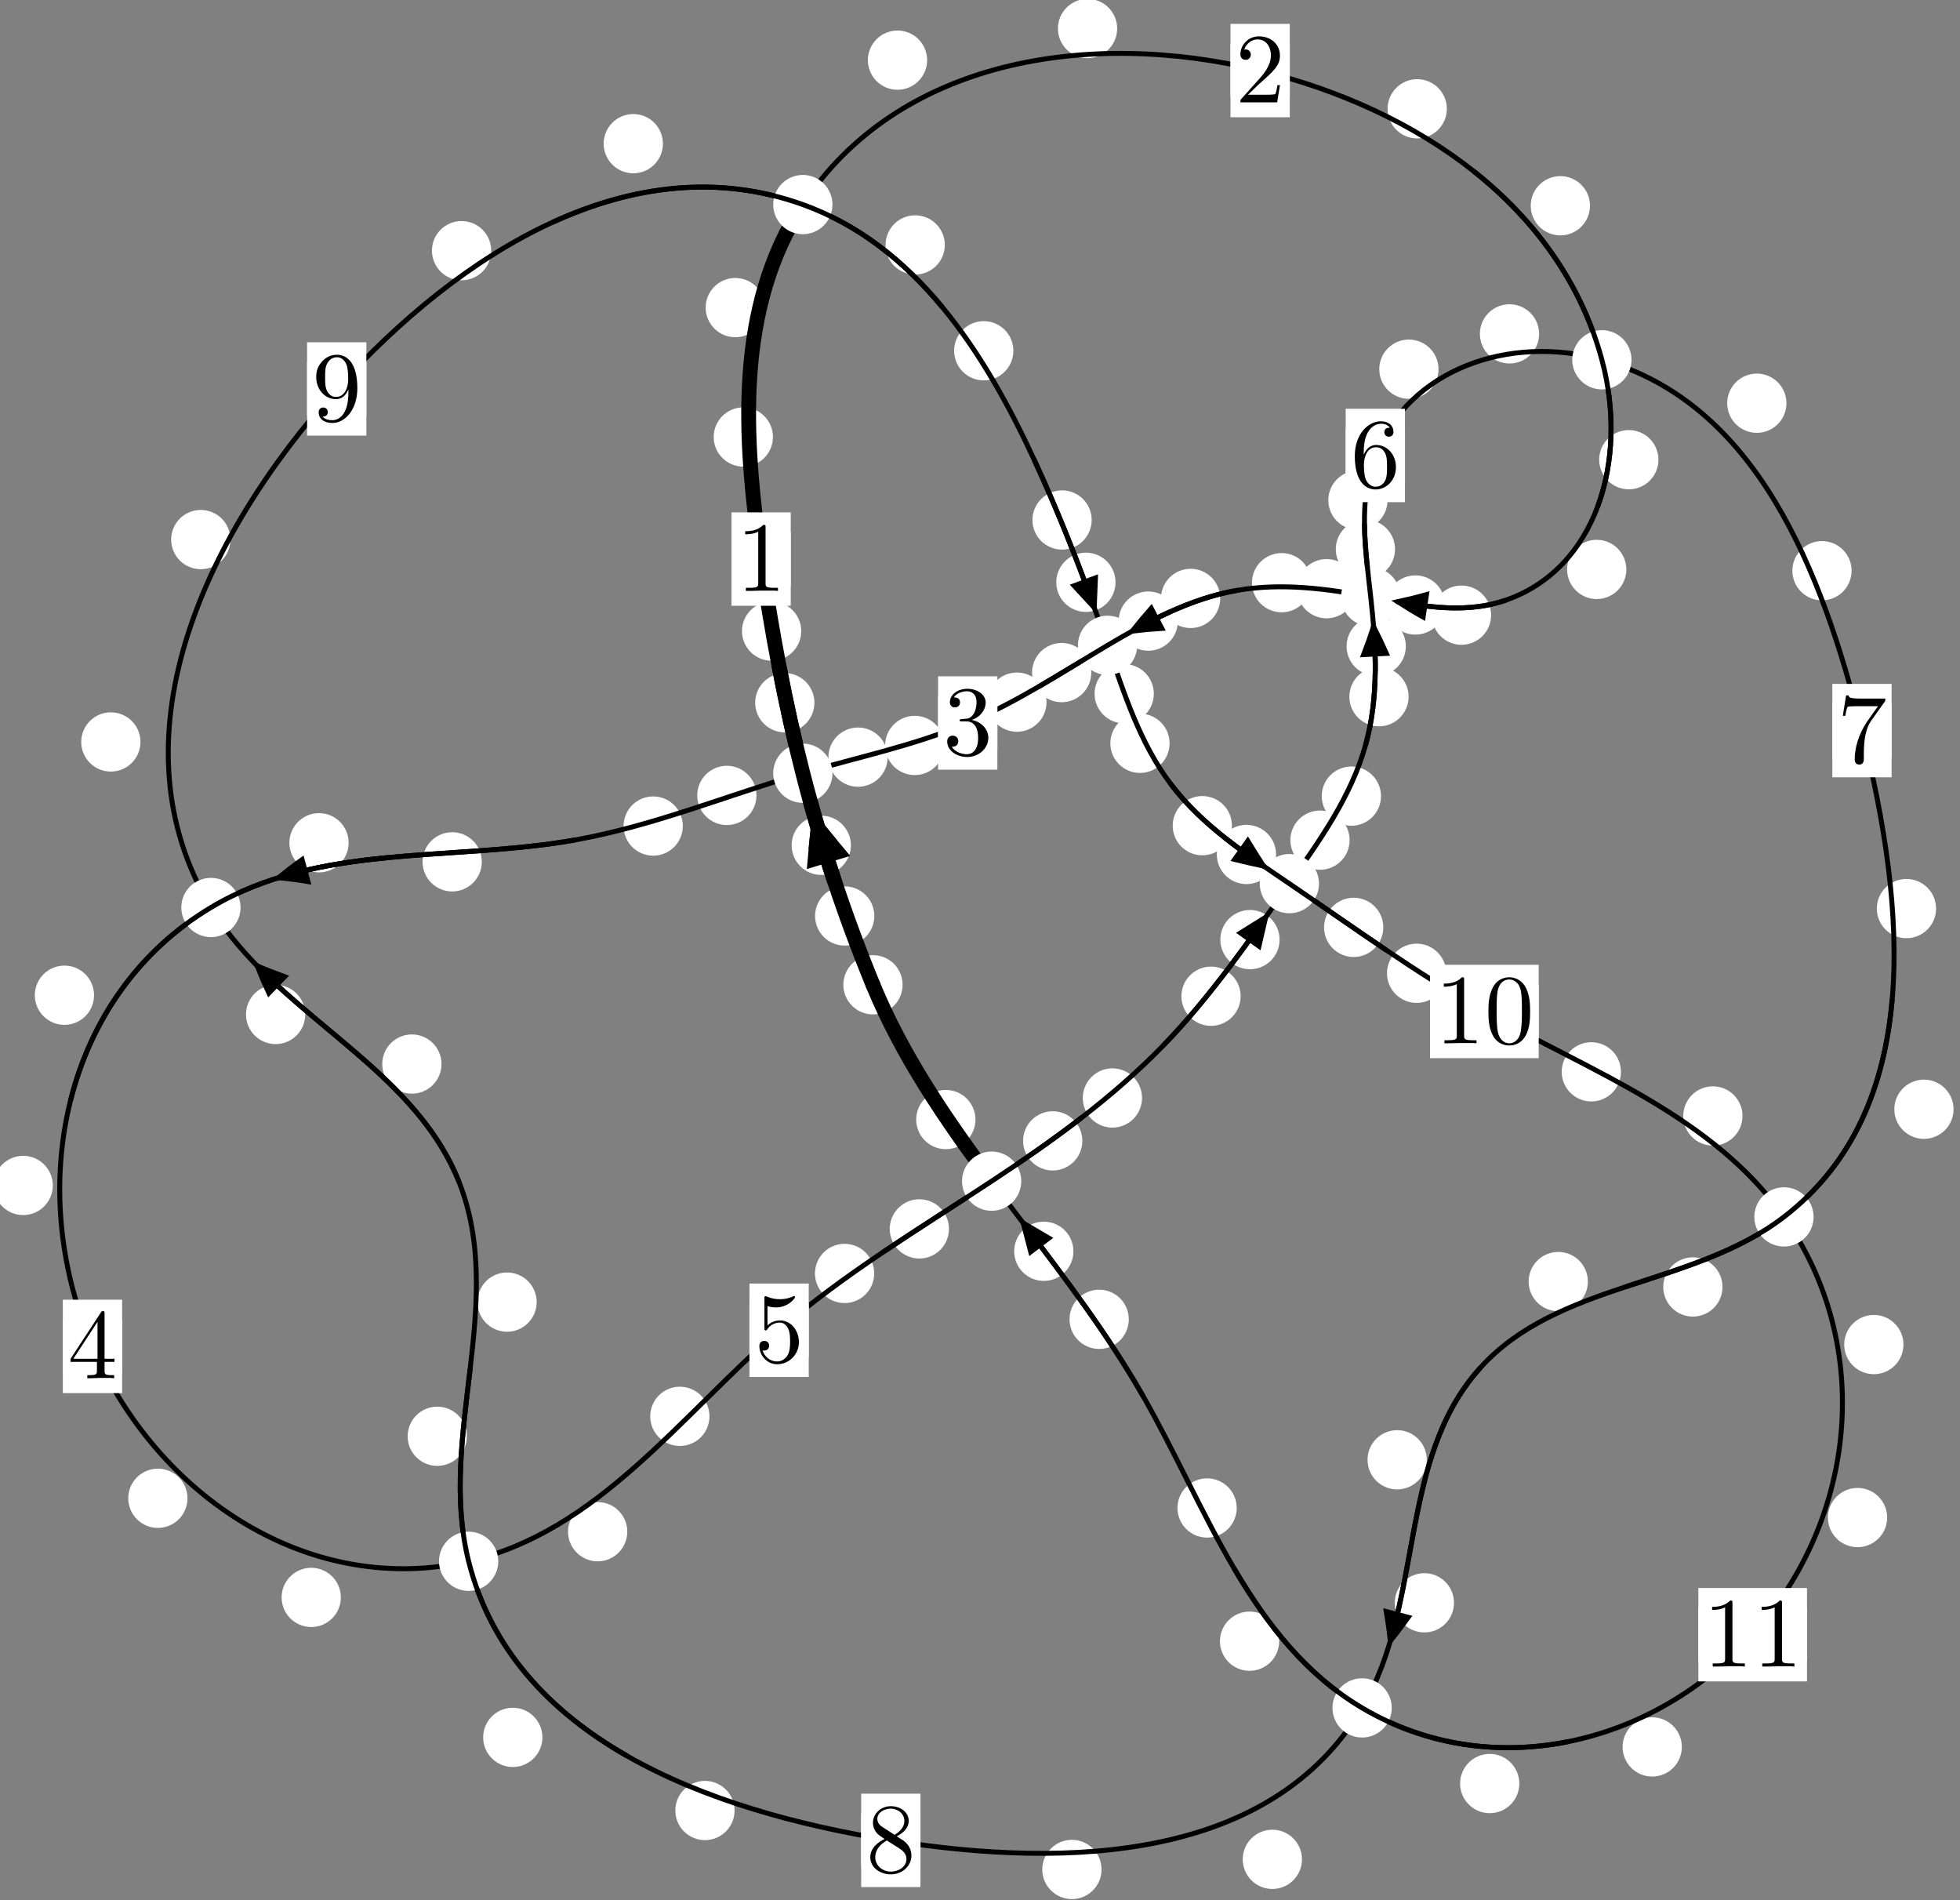 <?xml version="1.0"?>
<!-- Created by MetaPost 1.999 on 2021.07.06:0007 -->
<svg version="1.1" xmlns="http://www.w3.org/2000/svg" xmlns:xlink="http://www.w3.org/1999/xlink" width="197.75" height="191.68" viewBox="0 0 197.75 191.68">
<rect x="0" y="0" width="197.75" height="191.68" fill="#808080" stroke="none"/>
<!-- Original BoundingBox: -81.650208 -113.568527 116.099579 78.111359 -->
  <defs>
    <g transform="scale(0.01,0.01)" id="GLYPHcmr10_48">
      <path style="fill-rule: evenodd;" d="M460 -320C460 -400,455 -480,420 -554C374 -650,292 -666,250 -666C190 -666,117 -640,76 -547C44 -478,39 -400,39 -320C39 -245,43 -155,84 -79C127 2,200 22,249 22C303 22,379 1,423 -94C455 -163,460 -241,460 -320M249 -0C210 -0,151 -25,133 -121C122 -181,122 -273,122 -332C122 -396,122 -462,130 -516C149 -635,224 -644,249 -644C282 -644,348 -626,367 -527C377 -471,377 -395,377 -332C377 -257,377 -189,366 -125C351 -30,294 -0,249 -0"></path>
    </g>
    <g transform="scale(0.01,0.01)" id="GLYPHcmr10_49">
      <path style="fill-rule: evenodd;" d="M294 -640C294 -664,294 -666,271 -666C209 -602,121 -602,89 -602L89 -571C109 -571,168 -571,220 -597L220 -79C220 -43,217 -31,127 -31L95 -31L95 -0L257 -0L130 -3L217 -3L257 -3L297 -3L384 -3L419 -0L419 -31L387 -31C297 -31,294 -42,294 -79"></path>
    </g>
    <g transform="scale(0.01,0.01)" id="GLYPHcmr10_50">
      <path style="fill-rule: evenodd;" d="M127 -77L233 -180C389 -318,449 -372,449 -472C449 -586,359 -666,237 -666C124 -666,50 -574,50 -485C50 -429,100 -429,103 -429C120 -429,155 -441,155 -482C155 -508,137 -534,102 -534C94 -534,92 -534,89 -533C112 -598,166 -635,224 -635C315 -635,358 -554,358 -472C358 -392,308 -313,253 -251L61 -37C50 -26,50 -24,50 -0L421 -0L449 -174L424 -174C419 -144,412 -100,402 -85C395 -77,329 -77,307 -77"></path>
    </g>
    <g transform="scale(0.01,0.01)" id="GLYPHcmr10_51">
      <path style="fill-rule: evenodd;" d="M290 -352C372 -379,430 -449,430 -528C430 -610,342 -666,246 -666C145 -666,69 -606,69 -530C69 -497,91 -478,120 -478C151 -478,171 -500,171 -529C171 -579,124 -579,109 -579C140 -628,206 -641,242 -641C283 -641,338 -619,338 -529C338 -517,336 -459,310 -415C280 -367,246 -364,221 -363C213 -362,189 -360,182 -360C174 -359,167 -358,167 -348C167 -337,174 -337,191 -337L235 -337C317 -337,354 -269,354 -171C354 -35,285 -6,241 -6C198 -6,123 -23,88 -82C123 -77,154 -99,154 -137C154 -173,127 -193,98 -193C74 -193,42 -179,42 -135C42 -44,135 22,244 22C366 22,457 -69,457 -171C457 -253,394 -331,290 -352"></path>
    </g>
    <g transform="scale(0.01,0.01)" id="GLYPHcmr10_52">
      <path style="fill-rule: evenodd;" d="M294 -165L294 -78C294 -42,292 -31,218 -31L197 -31L197 -0L332 -0L238 -3L290 -3L332 -3L374 -3L427 -3L468 -0L468 -31L447 -31C373 -31,371 -42,371 -78L371 -165L471 -165L471 -196L371 -196L371 -651C371 -671,371 -677,355 -677C346 -677,343 -677,335 -665L28 -196L28 -165M300 -196L56 -196L300 -569"></path>
    </g>
    <g transform="scale(0.01,0.01)" id="GLYPHcmr10_53">
      <path style="fill-rule: evenodd;" d="M449 -201C449 -320,367 -420,259 -420C211 -420,168 -404,132 -369L132 -564C152 -558,185 -551,217 -551C340 -551,410 -642,410 -655C410 -661,407 -666,400 -666C399 -666,397 -666,392 -663C372 -654,323 -634,256 -634C216 -634,170 -641,123 -662C115 -665,113 -665,111 -665C101 -665,101 -657,101 -641L101 -345C101 -327,101 -319,115 -319C122 -319,124 -322,128 -328C139 -344,176 -398,257 -398C309 -398,334 -352,342 -334C358 -297,360 -258,360 -208C360 -173,360 -113,336 -71C312 -32,275 -6,229 -6C156 -6,99 -59,82 -118C85 -117,88 -116,99 -116C132 -116,149 -141,149 -165C149 -189,132 -214,99 -214C85 -214,50 -207,50 -161C50 -75,119 22,231 22C347 22,449 -74,449 -201"></path>
    </g>
    <g transform="scale(0.01,0.01)" id="GLYPHcmr10_54">
      <path style="fill-rule: evenodd;" d="M132 -328L132 -352C132 -605,256 -641,307 -641C331 -641,373 -635,395 -601C380 -601,340 -601,340 -556C340 -525,364 -510,386 -510C402 -510,432 -519,432 -558C432 -618,388 -666,305 -666C177 -666,42 -537,42 -316C42 -49,158 22,251 22C362 22,457 -72,457 -204C457 -331,368 -427,257 -427C189 -427,152 -376,132 -328M251 -6C188 -6,158 -66,152 -81C134 -128,134 -208,134 -226C134 -304,166 -404,256 -404C272 -404,318 -404,349 -342C367 -305,367 -254,367 -205C367 -157,367 -107,350 -71C320 -11,274 -6,251 -6"></path>
    </g>
    <g transform="scale(0.01,0.01)" id="GLYPHcmr10_55">
      <path style="fill-rule: evenodd;" d="M476 -609C485 -621,485 -623,485 -644L242 -644C120 -644,118 -657,114 -676L89 -676L56 -470L81 -470C84 -486,93 -549,106 -561C113 -567,191 -567,204 -567L411 -567C400 -551,321 -442,299 -409C209 -274,176 -135,176 -33C176 -23,176 22,222 22C268 22,268 -23,268 -33L268 -84C268 -139,271 -194,279 -248C283 -271,297 -357,341 -419"></path>
    </g>
    <g transform="scale(0.01,0.01)" id="GLYPHcmr10_56">
      <path style="fill-rule: evenodd;" d="M163 -457C117 -487,113 -521,113 -538C113 -599,178 -641,249 -641C322 -641,386 -589,386 -517C386 -460,347 -412,287 -377M309 -362C381 -399,430 -451,430 -517C430 -609,341 -666,250 -666C150 -666,69 -592,69 -499C69 -481,71 -436,113 -389C124 -377,161 -352,186 -335C128 -306,42 -250,42 -151C42 -45,144 22,249 22C362 22,457 -61,457 -168C457 -204,446 -249,408 -291C389 -312,373 -322,309 -362M209 -320L332 -242C360 -223,407 -193,407 -132C407 -58,332 -6,250 -6C164 -6,92 -68,92 -151C92 -209,124 -273,209 -320"></path>
    </g>
    <g transform="scale(0.01,0.01)" id="GLYPHcmr10_57">
      <path style="fill-rule: evenodd;" d="M367 -318L367 -286C367 -52,263 -6,205 -6C188 -6,134 -8,107 -42C151 -42,159 -71,159 -88C159 -119,135 -134,113 -134C97 -134,67 -125,67 -86C67 -19,121 22,206 22C335 22,457 -114,457 -329C457 -598,342 -666,253 -666C198 -666,149 -648,106 -603C65 -558,42 -516,42 -441C42 -316,130 -218,242 -218C303 -218,344 -260,367 -318M243 -241C227 -241,181 -241,150 -304C132 -341,132 -391,132 -440C132 -494,132 -541,153 -578C180 -628,218 -641,253 -641C299 -641,332 -607,349 -562C361 -530,365 -467,365 -421C365 -338,331 -241,243 -241"></path>
    </g>
  </defs>
  <path d="M88.212 92.398C88.212 91.605,87.897 90.845,87.337 90.285C86.776 89.724,86.016 89.409,85.223 89.409C84.431 89.409,83.671 89.724,83.11 90.285C82.55 90.845,82.235 91.605,82.235 92.398C82.235 93.191,82.55 93.951,83.11 94.511C83.671 95.072,84.431 95.387,85.223 95.387C86.016 95.387,86.776 95.072,87.337 94.511C87.897 93.951,88.212 93.191,88.212 92.398Z" style="fill: rgb(100%,100%,100%);stroke: none;"></path>
  <path d="M91.064 99.337C91.064 98.544,90.749 97.784,90.189 97.223C89.628 96.663,88.868 96.348,88.076 96.348C87.283 96.348,86.523 96.663,85.962 97.223C85.402 97.784,85.087 98.544,85.087 99.337C85.087 100.13,85.402 100.89,85.962 101.45C86.523 102.011,87.283 102.326,88.076 102.326C88.868 102.326,89.628 102.011,90.189 101.45C90.749 100.89,91.064 100.13,91.064 99.337Z" style="fill: rgb(100%,100%,100%);stroke: none;"></path>
  <path d="M82.169 70.887C82.169 70.094,81.854 69.334,81.294 68.774C80.733 68.213,79.973 67.898,79.181 67.898C78.388 67.898,77.628 68.213,77.067 68.774C76.507 69.334,76.192 70.094,76.192 70.887C76.192 71.68,76.507 72.44,77.067 73C77.628 73.561,78.388 73.876,79.181 73.876C79.973 73.876,80.733 73.561,81.294 73C81.854 72.44,82.169 71.68,82.169 70.887Z" style="fill: rgb(100%,100%,100%);stroke: none;"></path>
  <path d="M85.848 85.268C85.848 84.476,85.533 83.715,84.972 83.155C84.412 82.594,83.652 82.28,82.859 82.28C82.066 82.28,81.306 82.594,80.746 83.155C80.185 83.715,79.87 84.476,79.87 85.268C79.87 86.061,80.185 86.821,80.746 87.382C81.306 87.942,82.066 88.257,82.859 88.257C83.652 88.257,84.412 87.942,84.972 87.382C85.533 86.821,85.848 86.061,85.848 85.268Z" style="fill: rgb(100%,100%,100%);stroke: none;"></path>
  <path d="M77.983 44.082C77.983 43.289,77.668 42.529,77.107 41.969C76.547 41.408,75.787 41.093,74.994 41.093C74.201 41.093,73.441 41.408,72.881 41.969C72.32 42.529,72.005 43.289,72.005 44.082C72.005 44.875,72.32 45.635,72.881 46.195C73.441 46.756,74.201 47.071,74.994 47.071C75.787 47.071,76.547 46.756,77.107 46.195C77.668 45.635,77.983 44.875,77.983 44.082Z" style="fill: rgb(100%,100%,100%);stroke: none;"></path>
  <path d="M80.839 63.661C80.839 62.868,80.524 62.108,79.963 61.548C79.403 60.987,78.643 60.672,77.85 60.672C77.057 60.672,76.297 60.987,75.737 61.548C75.176 62.108,74.861 62.868,74.861 63.661C74.861 64.454,75.176 65.214,75.737 65.774C76.297 66.335,77.057 66.65,77.85 66.65C78.643 66.65,79.403 66.335,79.963 65.774C80.524 65.214,80.839 64.454,80.839 63.661Z" style="fill: rgb(100%,100%,100%);stroke: none;"></path>
  <path d="M93.541 6.067C93.541 5.275,93.226 4.515,92.665 3.954C92.105 3.394,91.345 3.079,90.552 3.079C89.759 3.079,88.999 3.394,88.439 3.954C87.878 4.515,87.563 5.275,87.563 6.067C87.563 6.86,87.878 7.62,88.439 8.181C88.999 8.741,89.759 9.056,90.552 9.056C91.345 9.056,92.105 8.741,92.665 8.181C93.226 7.62,93.541 6.86,93.541 6.067Z" style="fill: rgb(100%,100%,100%);stroke: none;"></path>
  <path d="M77.174 31.029C77.174 30.236,76.859 29.476,76.299 28.916C75.739 28.355,74.978 28.04,74.186 28.04C73.393 28.04,72.633 28.355,72.072 28.916C71.512 29.476,71.197 30.236,71.197 31.029C71.197 31.822,71.512 32.582,72.072 33.142C72.633 33.703,73.393 34.018,74.186 34.018C74.978 34.018,75.739 33.703,76.299 33.142C76.859 32.582,77.174 31.822,77.174 31.029Z" style="fill: rgb(100%,100%,100%);stroke: none;"></path>
  <path d="M145.975 10.976C145.975 10.183,145.66 9.423,145.099 8.863C144.539 8.302,143.779 7.987,142.986 7.987C142.193 7.987,141.433 8.302,140.873 8.863C140.312 9.423,139.997 10.183,139.997 10.976C139.997 11.769,140.312 12.529,140.873 13.089C141.433 13.65,142.193 13.965,142.986 13.965C143.779 13.965,144.539 13.65,145.099 13.089C145.66 12.529,145.975 11.769,145.975 10.976Z" style="fill: rgb(100%,100%,100%);stroke: none;"></path>
  <path d="M112.714 2.877C112.714 2.085,112.399 1.325,111.838 0.764C111.278 0.204,110.518 -0.111,109.725 -0.111C108.932 -0.111,108.172 0.204,107.612 0.764C107.051 1.325,106.736 2.085,106.736 2.877C106.736 3.67,107.051 4.43,107.612 4.991C108.172 5.551,108.932 5.866,109.725 5.866C110.518 5.866,111.278 5.551,111.838 4.991C112.399 4.43,112.714 3.67,112.714 2.877Z" style="fill: rgb(100%,100%,100%);stroke: none;"></path>
  <path d="M167.324 46.371C167.324 45.579,167.009 44.819,166.448 44.258C165.888 43.698,165.128 43.383,164.335 43.383C163.542 43.383,162.782 43.698,162.222 44.258C161.661 44.819,161.346 45.579,161.346 46.371C161.346 47.164,161.661 47.924,162.222 48.485C162.782 49.045,163.542 49.36,164.335 49.36C165.128 49.36,165.888 49.045,166.448 48.485C167.009 47.924,167.324 47.164,167.324 46.371Z" style="fill: rgb(100%,100%,100%);stroke: none;"></path>
  <path d="M160.418 20.755C160.418 19.962,160.103 19.202,159.542 18.641C158.982 18.081,158.222 17.766,157.429 17.766C156.636 17.766,155.876 18.081,155.316 18.641C154.755 19.202,154.44 19.962,154.44 20.755C154.44 21.547,154.755 22.307,155.316 22.868C155.876 23.428,156.636 23.743,157.429 23.743C158.222 23.743,158.982 23.428,159.542 22.868C160.103 22.307,160.418 21.547,160.418 20.755Z" style="fill: rgb(100%,100%,100%);stroke: none;"></path>
  <path d="M150.442 62.053C150.442 61.261,150.127 60.501,149.567 59.94C149.006 59.38,148.246 59.065,147.453 59.065C146.661 59.065,145.9 59.38,145.34 59.94C144.779 60.501,144.465 61.261,144.465 62.053C144.465 62.846,144.779 63.606,145.34 64.167C145.9 64.727,146.661 65.042,147.453 65.042C148.246 65.042,149.006 64.727,149.567 64.167C150.127 63.606,150.442 62.846,150.442 62.053Z" style="fill: rgb(100%,100%,100%);stroke: none;"></path>
  <path d="M164.086 57.441C164.086 56.648,163.771 55.888,163.21 55.327C162.65 54.767,161.89 54.452,161.097 54.452C160.304 54.452,159.544 54.767,158.984 55.327C158.423 55.888,158.108 56.648,158.108 57.441C158.108 58.233,158.423 58.993,158.984 59.554C159.544 60.114,160.304 60.429,161.097 60.429C161.89 60.429,162.65 60.114,163.21 59.554C163.771 58.993,164.086 58.233,164.086 57.441Z" style="fill: rgb(100%,100%,100%);stroke: none;"></path>
  <path d="M136.833 59.383C136.833 58.591,136.518 57.83,135.957 57.27C135.397 56.709,134.637 56.395,133.844 56.395C133.051 56.395,132.291 56.709,131.731 57.27C131.17 57.83,130.855 58.591,130.855 59.383C130.855 60.176,131.17 60.936,131.731 61.497C132.291 62.057,133.051 62.372,133.844 62.372C134.637 62.372,135.397 62.057,135.957 61.497C136.518 60.936,136.833 60.176,136.833 59.383Z" style="fill: rgb(100%,100%,100%);stroke: none;"></path>
  <path d="M145.792 61.029C145.792 60.236,145.477 59.476,144.917 58.915C144.356 58.355,143.596 58.04,142.804 58.04C142.011 58.04,141.251 58.355,140.69 58.915C140.13 59.476,139.815 60.236,139.815 61.029C139.815 61.821,140.13 62.581,140.69 63.142C141.251 63.702,142.011 64.017,142.804 64.017C143.596 64.017,144.356 63.702,144.917 63.142C145.477 62.581,145.792 61.821,145.792 61.029Z" style="fill: rgb(100%,100%,100%);stroke: none;"></path>
  <path d="M123.112 60.365C123.112 59.573,122.797 58.812,122.237 58.252C121.676 57.691,120.916 57.376,120.123 57.376C119.331 57.376,118.571 57.691,118.01 58.252C117.45 58.812,117.135 59.573,117.135 60.365C117.135 61.158,117.45 61.918,118.01 62.479C118.571 63.039,119.331 63.354,120.123 63.354C120.916 63.354,121.676 63.039,122.237 62.479C122.797 61.918,123.112 61.158,123.112 60.365Z" style="fill: rgb(100%,100%,100%);stroke: none;"></path>
  <path d="M132.292 58.778C132.292 57.985,131.977 57.225,131.417 56.664C130.856 56.104,130.096 55.789,129.303 55.789C128.51 55.789,127.75 56.104,127.19 56.664C126.629 57.225,126.314 57.985,126.314 58.778C126.314 59.57,126.629 60.331,127.19 60.891C127.75 61.452,128.51 61.766,129.303 61.766C130.096 61.766,130.856 61.452,131.417 60.891C131.977 60.331,132.292 59.57,132.292 58.778Z" style="fill: rgb(100%,100%,100%);stroke: none;"></path>
  <path d="M110.103 67.846C110.103 67.053,109.788 66.293,109.228 65.733C108.667 65.172,107.907 64.857,107.115 64.857C106.322 64.857,105.562 65.172,105.001 65.733C104.441 66.293,104.126 67.053,104.126 67.846C104.126 68.639,104.441 69.399,105.001 69.959C105.562 70.52,106.322 70.835,107.115 70.835C107.907 70.835,108.667 70.52,109.228 69.959C109.788 69.399,110.103 68.639,110.103 67.846Z" style="fill: rgb(100%,100%,100%);stroke: none;"></path>
  <path d="M118.841 62.653C118.841 61.86,118.526 61.1,117.966 60.539C117.405 59.979,116.645 59.664,115.853 59.664C115.06 59.664,114.3 59.979,113.739 60.539C113.179 61.1,112.864 61.86,112.864 62.653C112.864 63.445,113.179 64.206,113.739 64.766C114.3 65.327,115.06 65.641,115.853 65.641C116.645 65.641,117.405 65.327,117.966 64.766C118.526 64.206,118.841 63.445,118.841 62.653Z" style="fill: rgb(100%,100%,100%);stroke: none;"></path>
  <path d="M95.278 75.195C95.278 74.402,94.963 73.642,94.403 73.082C93.842 72.521,93.082 72.206,92.289 72.206C91.497 72.206,90.736 72.521,90.176 73.082C89.616 73.642,89.301 74.402,89.301 75.195C89.301 75.988,89.616 76.748,90.176 77.308C90.736 77.869,91.497 78.184,92.289 78.184C93.082 78.184,93.842 77.869,94.403 77.308C94.963 76.748,95.278 75.988,95.278 75.195Z" style="fill: rgb(100%,100%,100%);stroke: none;"></path>
  <path d="M105.588 70.828C105.588 70.035,105.273 69.275,104.712 68.715C104.152 68.154,103.392 67.839,102.599 67.839C101.806 67.839,101.046 68.154,100.486 68.715C99.925 69.275,99.61 70.035,99.61 70.828C99.61 71.621,99.925 72.381,100.486 72.941C101.046 73.502,101.806 73.817,102.599 73.817C103.392 73.817,104.152 73.502,104.712 72.941C105.273 72.381,105.588 71.621,105.588 70.828Z" style="fill: rgb(100%,100%,100%);stroke: none;"></path>
  <path d="M76.322 80.236C76.322 79.443,76.007 78.683,75.447 78.123C74.887 77.562,74.126 77.247,73.334 77.247C72.541 77.247,71.781 77.562,71.22 78.123C70.66 78.683,70.345 79.443,70.345 80.236C70.345 81.029,70.66 81.789,71.22 82.349C71.781 82.91,72.541 83.225,73.334 83.225C74.126 83.225,74.887 82.91,75.447 82.349C76.007 81.789,76.322 81.029,76.322 80.236Z" style="fill: rgb(100%,100%,100%);stroke: none;"></path>
  <path d="M89.56 76.375C89.56 75.582,89.245 74.822,88.685 74.262C88.124 73.701,87.364 73.386,86.571 73.386C85.779 73.386,85.019 73.701,84.458 74.262C83.898 74.822,83.583 75.582,83.583 76.375C83.583 77.168,83.898 77.928,84.458 78.488C85.019 79.049,85.779 79.364,86.571 79.364C87.364 79.364,88.124 79.049,88.685 78.488C89.245 77.928,89.56 77.168,89.56 76.375Z" style="fill: rgb(100%,100%,100%);stroke: none;"></path>
  <path d="M48.61 86.936C48.61 86.143,48.295 85.383,47.735 84.823C47.174 84.262,46.414 83.947,45.621 83.947C44.829 83.947,44.069 84.262,43.508 84.823C42.948 85.383,42.633 86.143,42.633 86.936C42.633 87.729,42.948 88.489,43.508 89.049C44.069 89.61,44.829 89.925,45.621 89.925C46.414 89.925,47.174 89.61,47.735 89.049C48.295 88.489,48.61 87.729,48.61 86.936Z" style="fill: rgb(100%,100%,100%);stroke: none;"></path>
  <path d="M68.891 83.327C68.891 82.534,68.576 81.774,68.016 81.213C67.455 80.653,66.695 80.338,65.902 80.338C65.11 80.338,64.35 80.653,63.789 81.213C63.229 81.774,62.914 82.534,62.914 83.327C62.914 84.119,63.229 84.879,63.789 85.44C64.35 86,65.11 86.315,65.902 86.315C66.695 86.315,67.455 86,68.016 85.44C68.576 84.879,68.891 84.119,68.891 83.327Z" style="fill: rgb(100%,100%,100%);stroke: none;"></path>
  <path d="M9.488 100.392C9.488 99.599,9.173 98.839,8.613 98.279C8.052 97.718,7.292 97.403,6.5 97.403C5.707 97.403,4.947 97.718,4.386 98.279C3.826 98.839,3.511 99.599,3.511 100.392C3.511 101.185,3.826 101.945,4.386 102.505C4.947 103.066,5.707 103.381,6.5 103.381C7.292 103.381,8.052 103.066,8.613 102.505C9.173 101.945,9.488 101.185,9.488 100.392Z" style="fill: rgb(100%,100%,100%);stroke: none;"></path>
  <path d="M35.174 85.013C35.174 84.22,34.859 83.46,34.299 82.9C33.738 82.339,32.978 82.024,32.186 82.024C31.393 82.024,30.633 82.339,30.072 82.9C29.512 83.46,29.197 84.22,29.197 85.013C29.197 85.806,29.512 86.566,30.072 87.126C30.633 87.687,31.393 88.002,32.186 88.002C32.978 88.002,33.738 87.687,34.299 87.126C34.859 86.566,35.174 85.806,35.174 85.013Z" style="fill: rgb(100%,100%,100%);stroke: none;"></path>
  <path d="M18.916 151.137C18.916 150.345,18.601 149.585,18.041 149.024C17.48 148.464,16.72 148.149,15.928 148.149C15.135 148.149,14.375 148.464,13.814 149.024C13.254 149.585,12.939 150.345,12.939 151.137C12.939 151.93,13.254 152.69,13.814 153.251C14.375 153.811,15.135 154.126,15.928 154.126C16.72 154.126,17.48 153.811,18.041 153.251C18.601 152.69,18.916 151.93,18.916 151.137Z" style="fill: rgb(100%,100%,100%);stroke: none;"></path>
  <path d="M5.327 119.58C5.327 118.787,5.012 118.027,4.452 117.467C3.891 116.906,3.131 116.591,2.339 116.591C1.546 116.591,0.786 116.906,0.225 117.467C-0.335 118.027,-0.65 118.787,-0.65 119.58C-0.65 120.373,-0.335 121.133,0.225 121.693C0.786 122.254,1.546 122.569,2.339 122.569C3.131 122.569,3.891 122.254,4.452 121.693C5.012 121.133,5.327 120.373,5.327 119.58Z" style="fill: rgb(100%,100%,100%);stroke: none;"></path>
  <path d="M63.288 154.507C63.288 153.714,62.973 152.954,62.412 152.394C61.852 151.833,61.092 151.518,60.299 151.518C59.506 151.518,58.746 151.833,58.186 152.394C57.625 152.954,57.31 153.714,57.31 154.507C57.31 155.3,57.625 156.06,58.186 156.62C58.746 157.181,59.506 157.496,60.299 157.496C61.092 157.496,61.852 157.181,62.412 156.62C62.973 156.06,63.288 155.3,63.288 154.507Z" style="fill: rgb(100%,100%,100%);stroke: none;"></path>
  <path d="M34.39 161.135C34.39 160.343,34.075 159.583,33.515 159.022C32.954 158.462,32.194 158.147,31.402 158.147C30.609 158.147,29.849 158.462,29.288 159.022C28.728 159.583,28.413 160.343,28.413 161.135C28.413 161.928,28.728 162.688,29.288 163.249C29.849 163.809,30.609 164.124,31.402 164.124C32.194 164.124,32.954 163.809,33.515 163.249C34.075 162.688,34.39 161.928,34.39 161.135Z" style="fill: rgb(100%,100%,100%);stroke: none;"></path>
  <path d="M88.201 128.456C88.201 127.663,87.886 126.903,87.326 126.343C86.765 125.782,86.005 125.467,85.212 125.467C84.42 125.467,83.659 125.782,83.099 126.343C82.538 126.903,82.223 127.663,82.223 128.456C82.223 129.249,82.538 130.009,83.099 130.569C83.659 131.13,84.42 131.445,85.212 131.445C86.005 131.445,86.765 131.13,87.326 130.569C87.886 130.009,88.201 129.249,88.201 128.456Z" style="fill: rgb(100%,100%,100%);stroke: none;"></path>
  <path d="M71.58 142.87C71.58 142.078,71.265 141.318,70.705 140.757C70.144 140.197,69.384 139.882,68.591 139.882C67.799 139.882,67.039 140.197,66.478 140.757C65.918 141.318,65.603 142.078,65.603 142.87C65.603 143.663,65.918 144.423,66.478 144.984C67.039 145.544,67.799 145.859,68.591 145.859C69.384 145.859,70.144 145.544,70.705 144.984C71.265 144.423,71.58 143.663,71.58 142.87Z" style="fill: rgb(100%,100%,100%);stroke: none;"></path>
  <path d="M109.201 115.083C109.201 114.29,108.886 113.53,108.325 112.969C107.765 112.409,107.005 112.094,106.212 112.094C105.419 112.094,104.659 112.409,104.099 112.969C103.538 113.53,103.223 114.29,103.223 115.083C103.223 115.875,103.538 116.635,104.099 117.196C104.659 117.756,105.419 118.071,106.212 118.071C107.005 118.071,107.765 117.756,108.325 117.196C108.886 116.635,109.201 115.875,109.201 115.083Z" style="fill: rgb(100%,100%,100%);stroke: none;"></path>
  <path d="M95.744 123.963C95.744 123.17,95.429 122.41,94.869 121.85C94.308 121.289,93.548 120.974,92.755 120.974C91.963 120.974,91.202 121.289,90.642 121.85C90.081 122.41,89.767 123.17,89.767 123.963C89.767 124.756,90.081 125.516,90.642 126.076C91.202 126.637,91.963 126.952,92.755 126.952C93.548 126.952,94.308 126.637,94.869 126.076C95.429 125.516,95.744 124.756,95.744 123.963Z" style="fill: rgb(100%,100%,100%);stroke: none;"></path>
  <path d="M125.172 100.492C125.172 99.699,124.857 98.939,124.296 98.379C123.736 97.818,122.976 97.503,122.183 97.503C121.39 97.503,120.63 97.818,120.07 98.379C119.509 98.939,119.194 99.699,119.194 100.492C119.194 101.285,119.509 102.045,120.07 102.605C120.63 103.166,121.39 103.481,122.183 103.481C122.976 103.481,123.736 103.166,124.296 102.605C124.857 102.045,125.172 101.285,125.172 100.492Z" style="fill: rgb(100%,100%,100%);stroke: none;"></path>
  <path d="M115.223 110.757C115.223 109.964,114.908 109.204,114.348 108.644C113.787 108.083,113.027 107.768,112.235 107.768C111.442 107.768,110.682 108.083,110.121 108.644C109.561 109.204,109.246 109.964,109.246 110.757C109.246 111.55,109.561 112.31,110.121 112.87C110.682 113.431,111.442 113.746,112.235 113.746C113.027 113.746,113.787 113.431,114.348 112.87C114.908 112.31,115.223 111.55,115.223 110.757Z" style="fill: rgb(100%,100%,100%);stroke: none;"></path>
  <path d="M136.168 84.749C136.168 83.956,135.853 83.196,135.292 82.636C134.732 82.075,133.972 81.76,133.179 81.76C132.386 81.76,131.626 82.075,131.066 82.636C130.505 83.196,130.19 83.956,130.19 84.749C130.19 85.542,130.505 86.302,131.066 86.862C131.626 87.423,132.386 87.738,133.179 87.738C133.972 87.738,134.732 87.423,135.292 86.862C135.853 86.302,136.168 85.542,136.168 84.749Z" style="fill: rgb(100%,100%,100%);stroke: none;"></path>
  <path d="M129.101 94.783C129.101 93.99,128.786 93.23,128.226 92.669C127.666 92.109,126.905 91.794,126.113 91.794C125.32 91.794,124.56 92.109,123.999 92.669C123.439 93.23,123.124 93.99,123.124 94.783C123.124 95.575,123.439 96.336,123.999 96.896C124.56 97.456,125.32 97.771,126.113 97.771C126.905 97.771,127.666 97.456,128.226 96.896C128.786 96.336,129.101 95.575,129.101 94.783Z" style="fill: rgb(100%,100%,100%);stroke: none;"></path>
  <path d="M142.117 70.281C142.117 69.488,141.803 68.728,141.242 68.167C140.682 67.607,139.921 67.292,139.129 67.292C138.336 67.292,137.576 67.607,137.015 68.167C136.455 68.728,136.14 69.488,136.14 70.281C136.14 71.073,136.455 71.833,137.015 72.394C137.576 72.954,138.336 73.269,139.129 73.269C139.921 73.269,140.682 72.954,141.242 72.394C141.803 71.833,142.117 71.073,142.117 70.281Z" style="fill: rgb(100%,100%,100%);stroke: none;"></path>
  <path d="M139.333 80.308C139.333 79.515,139.018 78.755,138.457 78.195C137.897 77.634,137.136 77.319,136.344 77.319C135.551 77.319,134.791 77.634,134.23 78.195C133.67 78.755,133.355 79.515,133.355 80.308C133.355 81.101,133.67 81.861,134.23 82.421C134.791 82.982,135.551 83.297,136.344 83.297C137.136 83.297,137.897 82.982,138.457 82.421C139.018 81.861,139.333 81.101,139.333 80.308Z" style="fill: rgb(100%,100%,100%);stroke: none;"></path>
  <path d="M140.748 55.402C140.748 54.609,140.433 53.849,139.873 53.288C139.312 52.728,138.552 52.413,137.76 52.413C136.967 52.413,136.207 52.728,135.646 53.288C135.086 53.849,134.771 54.609,134.771 55.402C134.771 56.195,135.086 56.955,135.646 57.515C136.207 58.076,136.967 58.391,137.76 58.391C138.552 58.391,139.312 58.076,139.873 57.515C140.433 56.955,140.748 56.195,140.748 55.402Z" style="fill: rgb(100%,100%,100%);stroke: none;"></path>
  <path d="M141.839 65.193C141.839 64.4,141.524 63.64,140.963 63.08C140.403 62.519,139.643 62.204,138.85 62.204C138.057 62.204,137.297 62.519,136.736 63.08C136.176 63.64,135.861 64.4,135.861 65.193C135.861 65.986,136.176 66.746,136.736 67.306C137.297 67.867,138.057 68.182,138.85 68.182C139.643 68.182,140.403 67.867,140.963 67.306C141.524 66.746,141.839 65.986,141.839 65.193Z" style="fill: rgb(100%,100%,100%);stroke: none;"></path>
  <path d="M145.136 37.241C145.136 36.449,144.821 35.688,144.26 35.128C143.7 34.567,142.939 34.253,142.147 34.253C141.354 34.253,140.594 34.567,140.033 35.128C139.473 35.688,139.158 36.449,139.158 37.241C139.158 38.034,139.473 38.794,140.033 39.355C140.594 39.915,141.354 40.23,142.147 40.23C142.939 40.23,143.7 39.915,144.26 39.355C144.821 38.794,145.136 38.034,145.136 37.241Z" style="fill: rgb(100%,100%,100%);stroke: none;"></path>
  <path d="M139.993 50.458C139.993 49.665,139.678 48.905,139.118 48.344C138.557 47.784,137.797 47.469,137.004 47.469C136.212 47.469,135.452 47.784,134.891 48.344C134.331 48.905,134.016 49.665,134.016 50.458C134.016 51.25,134.331 52.011,134.891 52.571C135.452 53.131,136.212 53.446,137.004 53.446C137.797 53.446,138.557 53.131,139.118 52.571C139.678 52.011,139.993 51.25,139.993 50.458Z" style="fill: rgb(100%,100%,100%);stroke: none;"></path>
  <path d="M180.24 40.674C180.24 39.882,179.925 39.122,179.364 38.561C178.804 38.001,178.044 37.686,177.251 37.686C176.458 37.686,175.698 38.001,175.138 38.561C174.577 39.122,174.262 39.882,174.262 40.674C174.262 41.467,174.577 42.227,175.138 42.788C175.698 43.348,176.458 43.663,177.251 43.663C178.044 43.663,178.804 43.348,179.364 42.788C179.925 42.227,180.24 41.467,180.24 40.674Z" style="fill: rgb(100%,100%,100%);stroke: none;"></path>
  <path d="M155.286 33.679C155.286 32.887,154.971 32.126,154.411 31.566C153.85 31.005,153.09 30.691,152.297 30.691C151.505 30.691,150.745 31.005,150.184 31.566C149.624 32.126,149.309 32.887,149.309 33.679C149.309 34.472,149.624 35.232,150.184 35.793C150.745 36.353,151.505 36.668,152.297 36.668C153.09 36.668,153.85 36.353,154.411 35.793C154.971 35.232,155.286 34.472,155.286 33.679Z" style="fill: rgb(100%,100%,100%);stroke: none;"></path>
  <path d="M195.335 91.651C195.335 90.859,195.02 90.098,194.459 89.538C193.899 88.977,193.139 88.663,192.346 88.663C191.553 88.663,190.793 88.977,190.233 89.538C189.672 90.098,189.357 90.859,189.357 91.651C189.357 92.444,189.672 93.204,190.233 93.765C190.793 94.325,191.553 94.64,192.346 94.64C193.139 94.64,193.899 94.325,194.459 93.765C195.02 93.204,195.335 92.444,195.335 91.651Z" style="fill: rgb(100%,100%,100%);stroke: none;"></path>
  <path d="M186.814 57.57C186.814 56.777,186.499 56.017,185.938 55.456C185.378 54.896,184.618 54.581,183.825 54.581C183.032 54.581,182.272 54.896,181.712 55.456C181.151 56.017,180.836 56.777,180.836 57.57C180.836 58.362,181.151 59.122,181.712 59.683C182.272 60.243,183.032 60.558,183.825 60.558C184.618 60.558,185.378 60.243,185.938 59.683C186.499 59.122,186.814 58.362,186.814 57.57Z" style="fill: rgb(100%,100%,100%);stroke: none;"></path>
  <path d="M173.788 129.819C173.788 129.027,173.473 128.267,172.912 127.706C172.352 127.146,171.592 126.831,170.799 126.831C170.006 126.831,169.246 127.146,168.686 127.706C168.125 128.267,167.81 129.027,167.81 129.819C167.81 130.612,168.125 131.372,168.686 131.933C169.246 132.493,170.006 132.808,170.799 132.808C171.592 132.808,172.352 132.493,172.912 131.933C173.473 131.372,173.788 130.612,173.788 129.819Z" style="fill: rgb(100%,100%,100%);stroke: none;"></path>
  <path d="M197.1 111.895C197.1 111.102,196.785 110.342,196.224 109.781C195.664 109.221,194.904 108.906,194.111 108.906C193.318 108.906,192.558 109.221,191.998 109.781C191.437 110.342,191.122 111.102,191.122 111.895C191.122 112.687,191.437 113.448,191.998 114.008C192.558 114.568,193.318 114.883,194.111 114.883C194.904 114.883,195.664 114.568,196.224 114.008C196.785 113.448,197.1 112.687,197.1 111.895Z" style="fill: rgb(100%,100%,100%);stroke: none;"></path>
  <path d="M143.952 147.254C143.952 146.461,143.637 145.701,143.076 145.14C142.516 144.58,141.756 144.265,140.963 144.265C140.17 144.265,139.41 144.58,138.85 145.14C138.289 145.701,137.974 146.461,137.974 147.254C137.974 148.046,138.289 148.807,138.85 149.367C139.41 149.927,140.17 150.242,140.963 150.242C141.756 150.242,142.516 149.927,143.076 149.367C143.637 148.807,143.952 148.046,143.952 147.254Z" style="fill: rgb(100%,100%,100%);stroke: none;"></path>
  <path d="M160.205 129.275C160.205 128.482,159.89 127.722,159.33 127.162C158.769 126.601,158.009 126.286,157.216 126.286C156.424 126.286,155.663 126.601,155.103 127.162C154.543 127.722,154.228 128.482,154.228 129.275C154.228 130.068,154.543 130.828,155.103 131.388C155.663 131.949,156.424 132.264,157.216 132.264C158.009 132.264,158.769 131.949,159.33 131.388C159.89 130.828,160.205 130.068,160.205 129.275Z" style="fill: rgb(100%,100%,100%);stroke: none;"></path>
  <path d="M131.36 187.557C131.36 186.765,131.045 186.005,130.484 185.444C129.924 184.884,129.164 184.569,128.371 184.569C127.578 184.569,126.818 184.884,126.258 185.444C125.697 186.005,125.382 186.765,125.382 187.557C125.382 188.35,125.697 189.11,126.258 189.671C126.818 190.231,127.578 190.546,128.371 190.546C129.164 190.546,129.924 190.231,130.484 189.671C131.045 189.11,131.36 188.35,131.36 187.557Z" style="fill: rgb(100%,100%,100%);stroke: none;"></path>
  <path d="M146.698 161.681C146.698 160.888,146.383 160.128,145.823 159.568C145.262 159.007,144.502 158.692,143.709 158.692C142.917 158.692,142.156 159.007,141.596 159.568C141.035 160.128,140.721 160.888,140.721 161.681C140.721 162.474,141.035 163.234,141.596 163.794C142.156 164.355,142.917 164.67,143.709 164.67C144.502 164.67,145.262 164.355,145.823 163.794C146.383 163.234,146.698 162.474,146.698 161.681Z" style="fill: rgb(100%,100%,100%);stroke: none;"></path>
  <path d="M74.113 182.632C74.113 181.839,73.798 181.079,73.238 180.518C72.677 179.958,71.917 179.643,71.124 179.643C70.332 179.643,69.571 179.958,69.011 180.518C68.451 181.079,68.136 181.839,68.136 182.632C68.136 183.424,68.451 184.184,69.011 184.745C69.571 185.305,70.332 185.62,71.124 185.62C71.917 185.62,72.677 185.305,73.238 184.745C73.798 184.184,74.113 183.424,74.113 182.632Z" style="fill: rgb(100%,100%,100%);stroke: none;"></path>
  <path d="M111.136 188.58C111.136 187.787,110.821 187.027,110.26 186.466C109.7 185.906,108.94 185.591,108.147 185.591C107.354 185.591,106.594 185.906,106.034 186.466C105.473 187.027,105.158 187.787,105.158 188.58C105.158 189.372,105.473 190.133,106.034 190.693C106.594 191.254,107.354 191.569,108.147 191.569C108.94 191.569,109.7 191.254,110.26 190.693C110.821 190.133,111.136 189.372,111.136 188.58Z" style="fill: rgb(100%,100%,100%);stroke: none;"></path>
  <path d="M47.106 144.882C47.106 144.089,46.791 143.329,46.231 142.768C45.67 142.208,44.91 141.893,44.118 141.893C43.325 141.893,42.565 142.208,42.004 142.768C41.444 143.329,41.129 144.089,41.129 144.882C41.129 145.674,41.444 146.434,42.004 146.995C42.565 147.555,43.325 147.87,44.118 147.87C44.91 147.87,45.67 147.555,46.231 146.995C46.791 146.434,47.106 145.674,47.106 144.882Z" style="fill: rgb(100%,100%,100%);stroke: none;"></path>
  <path d="M54.725 175.256C54.725 174.463,54.41 173.703,53.849 173.142C53.289 172.582,52.529 172.267,51.736 172.267C50.943 172.267,50.183 172.582,49.623 173.142C49.062 173.703,48.747 174.463,48.747 175.256C48.747 176.048,49.062 176.809,49.623 177.369C50.183 177.93,50.943 178.245,51.736 178.245C52.529 178.245,53.289 177.93,53.849 177.369C54.41 176.809,54.725 176.048,54.725 175.256Z" style="fill: rgb(100%,100%,100%);stroke: none;"></path>
  <path d="M44.545 107.334C44.545 106.542,44.23 105.781,43.669 105.221C43.109 104.66,42.349 104.346,41.556 104.346C40.763 104.346,40.003 104.66,39.443 105.221C38.882 105.781,38.567 106.542,38.567 107.334C38.567 108.127,38.882 108.887,39.443 109.448C40.003 110.008,40.763 110.323,41.556 110.323C42.349 110.323,43.109 110.008,43.669 109.448C44.23 108.887,44.545 108.127,44.545 107.334Z" style="fill: rgb(100%,100%,100%);stroke: none;"></path>
  <path d="M54.148 131.348C54.148 130.555,53.833 129.795,53.272 129.235C52.712 128.674,51.951 128.359,51.159 128.359C50.366 128.359,49.606 128.674,49.045 129.235C48.485 129.795,48.17 130.555,48.17 131.348C48.17 132.141,48.485 132.901,49.045 133.461C49.606 134.022,50.366 134.337,51.159 134.337C51.951 134.337,52.712 134.022,53.272 133.461C53.833 132.901,54.148 132.141,54.148 131.348Z" style="fill: rgb(100%,100%,100%);stroke: none;"></path>
  <path d="M14.172 74.843C14.172 74.051,13.857 73.29,13.297 72.73C12.736 72.17,11.976 71.855,11.183 71.855C10.391 71.855,9.631 72.17,9.07 72.73C8.51 73.29,8.195 74.051,8.195 74.843C8.195 75.636,8.51 76.396,9.07 76.957C9.631 77.517,10.391 77.832,11.183 77.832C11.976 77.832,12.736 77.517,13.297 76.957C13.857 76.396,14.172 75.636,14.172 74.843Z" style="fill: rgb(100%,100%,100%);stroke: none;"></path>
  <path d="M30.796 102.334C30.796 101.541,30.481 100.781,29.921 100.22C29.36 99.66,28.6 99.345,27.808 99.345C27.015 99.345,26.255 99.66,25.694 100.22C25.134 100.781,24.819 101.541,24.819 102.334C24.819 103.126,25.134 103.887,25.694 104.447C26.255 105.007,27.015 105.322,27.808 105.322C28.6 105.322,29.36 105.007,29.921 104.447C30.481 103.887,30.796 103.126,30.796 102.334Z" style="fill: rgb(100%,100%,100%);stroke: none;"></path>
  <path d="M49.559 25.285C49.559 24.493,49.244 23.732,48.683 23.172C48.123 22.611,47.363 22.297,46.57 22.297C45.777 22.297,45.017 22.611,44.456 23.172C43.896 23.732,43.581 24.493,43.581 25.285C43.581 26.078,43.896 26.838,44.456 27.399C45.017 27.959,45.777 28.274,46.57 28.274C47.363 28.274,48.123 27.959,48.683 27.399C49.244 26.838,49.559 26.078,49.559 25.285Z" style="fill: rgb(100%,100%,100%);stroke: none;"></path>
  <path d="M23.246 54.428C23.246 53.635,22.931 52.875,22.371 52.315C21.81 51.754,21.05 51.439,20.257 51.439C19.465 51.439,18.704 51.754,18.144 52.315C17.583 52.875,17.268 53.635,17.268 54.428C17.268 55.221,17.583 55.981,18.144 56.541C18.704 57.102,19.465 57.417,20.257 57.417C21.05 57.417,21.81 57.102,22.371 56.541C22.931 55.981,23.246 55.221,23.246 54.428Z" style="fill: rgb(100%,100%,100%);stroke: none;"></path>
  <path d="M95.324 24.707C95.324 23.915,95.009 23.155,94.449 22.594C93.888 22.034,93.128 21.719,92.335 21.719C91.543 21.719,90.782 22.034,90.222 22.594C89.662 23.155,89.347 23.915,89.347 24.707C89.347 25.5,89.662 26.26,90.222 26.821C90.782 27.381,91.543 27.696,92.335 27.696C93.128 27.696,93.888 27.381,94.449 26.821C95.009 26.26,95.324 25.5,95.324 24.707Z" style="fill: rgb(100%,100%,100%);stroke: none;"></path>
  <path d="M66.883 14.492C66.883 13.699,66.568 12.939,66.008 12.379C65.447 11.818,64.687 11.503,63.894 11.503C63.102 11.503,62.341 11.818,61.781 12.379C61.22 12.939,60.906 13.699,60.906 14.492C60.906 15.285,61.22 16.045,61.781 16.605C62.341 17.166,63.102 17.481,63.894 17.481C64.687 17.481,65.447 17.166,66.008 16.605C66.568 16.045,66.883 15.285,66.883 14.492Z" style="fill: rgb(100%,100%,100%);stroke: none;"></path>
  <path d="M110.143 52.453C110.143 51.661,109.828 50.901,109.268 50.34C108.708 49.78,107.947 49.465,107.155 49.465C106.362 49.465,105.602 49.78,105.041 50.34C104.481 50.901,104.166 51.661,104.166 52.453C104.166 53.246,104.481 54.006,105.041 54.567C105.602 55.127,106.362 55.442,107.155 55.442C107.947 55.442,108.708 55.127,109.268 54.567C109.828 54.006,110.143 53.246,110.143 52.453Z" style="fill: rgb(100%,100%,100%);stroke: none;"></path>
  <path d="M102.242 35.384C102.242 34.591,101.927 33.831,101.367 33.271C100.806 32.71,100.046 32.395,99.253 32.395C98.461 32.395,97.7 32.71,97.14 33.271C96.579 33.831,96.265 34.591,96.265 35.384C96.265 36.177,96.579 36.937,97.14 37.497C97.7 38.058,98.461 38.373,99.253 38.373C100.046 38.373,100.806 38.058,101.367 37.497C101.927 36.937,102.242 36.177,102.242 35.384Z" style="fill: rgb(100%,100%,100%);stroke: none;"></path>
  <path d="M116.413 69.981C116.413 69.188,116.098 68.428,115.537 67.867C114.977 67.307,114.217 66.992,113.424 66.992C112.631 66.992,111.871 67.307,111.311 67.867C110.75 68.428,110.435 69.188,110.435 69.981C110.435 70.773,110.75 71.533,111.311 72.094C111.871 72.654,112.631 72.969,113.424 72.969C114.217 72.969,114.977 72.654,115.537 72.094C116.098 71.533,116.413 70.773,116.413 69.981Z" style="fill: rgb(100%,100%,100%);stroke: none;"></path>
  <path d="M112.548 58.737C112.548 57.944,112.233 57.184,111.672 56.624C111.112 56.063,110.351 55.748,109.559 55.748C108.766 55.748,108.006 56.063,107.445 56.624C106.885 57.184,106.57 57.944,106.57 58.737C106.57 59.53,106.885 60.29,107.445 60.85C108.006 61.411,108.766 61.726,109.559 61.726C110.351 61.726,111.112 61.411,111.672 60.85C112.233 60.29,112.548 59.53,112.548 58.737Z" style="fill: rgb(100%,100%,100%);stroke: none;"></path>
  <path d="M124.293 83.289C124.293 82.496,123.978 81.736,123.418 81.176C122.857 80.615,122.097 80.3,121.305 80.3C120.512 80.3,119.752 80.615,119.191 81.176C118.631 81.736,118.316 82.496,118.316 83.289C118.316 84.082,118.631 84.842,119.191 85.402C119.752 85.963,120.512 86.278,121.305 86.278C122.097 86.278,122.857 85.963,123.418 85.402C123.978 84.842,124.293 84.082,124.293 83.289Z" style="fill: rgb(100%,100%,100%);stroke: none;"></path>
  <path d="M118.002 74.981C118.002 74.188,117.687 73.428,117.127 72.868C116.566 72.307,115.806 71.992,115.013 71.992C114.221 71.992,113.461 72.307,112.9 72.868C112.34 73.428,112.025 74.188,112.025 74.981C112.025 75.774,112.34 76.534,112.9 77.094C113.461 77.655,114.221 77.97,115.013 77.97C115.806 77.97,116.566 77.655,117.127 77.094C117.687 76.534,118.002 75.774,118.002 74.981Z" style="fill: rgb(100%,100%,100%);stroke: none;"></path>
  <path d="M139.565 93.547C139.565 92.754,139.25 91.994,138.689 91.434C138.129 90.873,137.369 90.558,136.576 90.558C135.783 90.558,135.023 90.873,134.463 91.434C133.902 91.994,133.587 92.754,133.587 93.547C133.587 94.34,133.902 95.1,134.463 95.66C135.023 96.221,135.783 96.536,136.576 96.536C137.369 96.536,138.129 96.221,138.689 95.66C139.25 95.1,139.565 94.34,139.565 93.547Z" style="fill: rgb(100%,100%,100%);stroke: none;"></path>
  <path d="M128.748 86.194C128.748 85.402,128.433 84.641,127.872 84.081C127.312 83.52,126.552 83.205,125.759 83.205C124.966 83.205,124.206 83.52,123.646 84.081C123.085 84.641,122.77 85.402,122.77 86.194C122.77 86.987,123.085 87.747,123.646 88.308C124.206 88.868,124.966 89.183,125.759 89.183C126.552 89.183,127.312 88.868,127.872 88.308C128.433 87.747,128.748 86.987,128.748 86.194Z" style="fill: rgb(100%,100%,100%);stroke: none;"></path>
  <path d="M163.542 108.119C163.542 107.327,163.228 106.566,162.667 106.006C162.107 105.445,161.346 105.131,160.554 105.131C159.761 105.131,159.001 105.445,158.44 106.006C157.88 106.566,157.565 107.327,157.565 108.119C157.565 108.912,157.88 109.672,158.44 110.233C159.001 110.793,159.761 111.108,160.554 111.108C161.346 111.108,162.107 110.793,162.667 110.233C163.228 109.672,163.542 108.912,163.542 108.119Z" style="fill: rgb(100%,100%,100%);stroke: none;"></path>
  <path d="M145.916 98.177C145.916 97.385,145.601 96.625,145.04 96.064C144.48 95.504,143.72 95.189,142.927 95.189C142.134 95.189,141.374 95.504,140.814 96.064C140.253 96.625,139.938 97.385,139.938 98.177C139.938 98.97,140.253 99.73,140.814 100.291C141.374 100.851,142.134 101.166,142.927 101.166C143.72 101.166,144.48 100.851,145.04 100.291C145.601 99.73,145.916 98.97,145.916 98.177Z" style="fill: rgb(100%,100%,100%);stroke: none;"></path>
  <path d="M192.045 135.631C192.045 134.838,191.73 134.078,191.17 133.518C190.609 132.957,189.849 132.642,189.057 132.642C188.264 132.642,187.504 132.957,186.943 133.518C186.383 134.078,186.068 134.838,186.068 135.631C186.068 136.424,186.383 137.184,186.943 137.744C187.504 138.305,188.264 138.62,189.057 138.62C189.849 138.62,190.609 138.305,191.17 137.744C191.73 137.184,192.045 136.424,192.045 135.631Z" style="fill: rgb(100%,100%,100%);stroke: none;"></path>
  <path d="M175.806 112.569C175.806 111.777,175.492 111.017,174.931 110.456C174.371 109.896,173.61 109.581,172.818 109.581C172.025 109.581,171.265 109.896,170.704 110.456C170.144 111.017,169.829 111.777,169.829 112.569C169.829 113.362,170.144 114.122,170.704 114.683C171.265 115.243,172.025 115.558,172.818 115.558C173.61 115.558,174.371 115.243,174.931 114.683C175.492 114.122,175.806 113.362,175.806 112.569Z" style="fill: rgb(100%,100%,100%);stroke: none;"></path>
  <path d="M169.686 176.22C169.686 175.427,169.371 174.667,168.81 174.106C168.25 173.546,167.49 173.231,166.697 173.231C165.904 173.231,165.144 173.546,164.584 174.106C164.023 174.667,163.708 175.427,163.708 176.22C163.708 177.012,164.023 177.772,164.584 178.333C165.144 178.893,165.904 179.208,166.697 179.208C167.49 179.208,168.25 178.893,168.81 178.333C169.371 177.772,169.686 177.012,169.686 176.22Z" style="fill: rgb(100%,100%,100%);stroke: none;"></path>
  <path d="M190.401 153.08C190.401 152.288,190.086 151.528,189.526 150.967C188.965 150.407,188.205 150.092,187.412 150.092C186.62 150.092,185.86 150.407,185.299 150.967C184.739 151.528,184.424 152.288,184.424 153.08C184.424 153.873,184.739 154.633,185.299 155.194C185.86 155.754,186.62 156.069,187.412 156.069C188.205 156.069,188.965 155.754,189.526 155.194C190.086 154.633,190.401 153.873,190.401 153.08Z" style="fill: rgb(100%,100%,100%);stroke: none;"></path>
  <path d="M129.061 165.553C129.061 164.76,128.746 164,128.186 163.439C127.625 162.879,126.865 162.564,126.072 162.564C125.28 162.564,124.519 162.879,123.959 163.439C123.398 164,123.084 164.76,123.084 165.553C123.084 166.345,123.398 167.105,123.959 167.666C124.519 168.226,125.28 168.541,126.072 168.541C126.865 168.541,127.625 168.226,128.186 167.666C128.746 167.105,129.061 166.345,129.061 165.553Z" style="fill: rgb(100%,100%,100%);stroke: none;"></path>
  <path d="M153.29 179.913C153.29 179.12,152.976 178.36,152.415 177.8C151.855 177.239,151.094 176.924,150.302 176.924C149.509 176.924,148.749 177.239,148.188 177.8C147.628 178.36,147.313 179.12,147.313 179.913C147.313 180.706,147.628 181.466,148.188 182.026C148.749 182.587,149.509 182.902,150.302 182.902C151.094 182.902,151.855 182.587,152.415 182.026C152.976 181.466,153.29 180.706,153.29 179.913Z" style="fill: rgb(100%,100%,100%);stroke: none;"></path>
  <path d="M113.886 133.085C113.886 132.292,113.571 131.532,113.011 130.971C112.45 130.411,111.69 130.096,110.897 130.096C110.105 130.096,109.344 130.411,108.784 130.971C108.223 131.532,107.908 132.292,107.908 133.085C107.908 133.877,108.223 134.637,108.784 135.198C109.344 135.758,110.105 136.073,110.897 136.073C111.69 136.073,112.45 135.758,113.011 135.198C113.571 134.637,113.886 133.877,113.886 133.085Z" style="fill: rgb(100%,100%,100%);stroke: none;"></path>
  <path d="M124.775 152.115C124.775 151.322,124.46 150.562,123.9 150.002C123.339 149.441,122.579 149.126,121.786 149.126C120.994 149.126,120.234 149.441,119.673 150.002C119.113 150.562,118.798 151.322,118.798 152.115C118.798 152.908,119.113 153.668,119.673 154.228C120.234 154.789,120.994 155.104,121.786 155.104C122.579 155.104,123.339 154.789,123.9 154.228C124.46 153.668,124.775 152.908,124.775 152.115Z" style="fill: rgb(100%,100%,100%);stroke: none;"></path>
  <path d="M98.416 112.934C98.416 112.142,98.101 111.381,97.54 110.821C96.98 110.261,96.22 109.946,95.427 109.946C94.634 109.946,93.874 110.261,93.314 110.821C92.753 111.381,92.438 112.142,92.438 112.934C92.438 113.727,92.753 114.487,93.314 115.048C93.874 115.608,94.634 115.923,95.427 115.923C96.22 115.923,96.98 115.608,97.54 115.048C98.101 114.487,98.416 113.727,98.416 112.934Z" style="fill: rgb(100%,100%,100%);stroke: none;"></path>
  <path d="M108.301 126.221C108.301 125.428,107.986 124.668,107.426 124.108C106.865 123.547,106.105 123.232,105.312 123.232C104.52 123.232,103.76 123.547,103.199 124.108C102.639 124.668,102.324 125.428,102.324 126.221C102.324 127.014,102.639 127.774,103.199 128.334C103.76 128.895,104.52 129.21,105.312 129.21C106.105 129.21,106.865 128.895,107.426 128.334C107.986 127.774,108.301 127.014,108.301 126.221Z" style="fill: rgb(100%,100%,100%);stroke: none;"></path>
  <path d="M88.076 99.337C85.223 92.398,82.859 85.268,81 78C79.181 70.887,77.85 63.661,76.79 56.396C74.994 44.082,74.186 31.029,81 20.636C90.552 6.067,109.725 2.877,127.138 7.117C142.986 10.976,157.429 20.755,161.618 36.292C164.335 46.371,161.097 57.441,151.809 60.581C147.453 62.053,142.804 61.029,138.294 60.2C133.844 59.383,129.303 58.778,124.839 59.55C120.123 60.365,115.853 62.653,111.744 65.094C107.115 67.846,102.599 70.828,97.637 72.93C92.289 75.195,86.571 76.375,81 78C73.334 80.236,65.902 83.327,58.035 84.727C45.621 86.936,32.186 85.013,21.281 91.542C6.5 100.392,2.339 119.58,9.33 135.816C15.928 151.137,31.402 161.135,47.281 157.493C60.299 154.507,68.591 142.87,78.605 134.186C85.212 128.456,92.755 123.963,100.051 119.149C106.212 115.083,112.235 110.757,117.375 105.453C122.183 100.492,126.113 94.783,130.089 89.137C133.179 84.749,136.344 80.308,137.783 75.127C139.129 70.281,138.85 65.193,138.294 60.2C137.76 55.402,137.004 50.458,138.76 45.945C142.147 37.241,152.297 33.679,161.618 36.292C177.251 40.674,183.825 57.57,187.857 73.698C192.346 91.651,194.111 111.895,179.989 122.753C170.799 129.819,157.216 129.275,149.349 137.977C140.963 147.254,143.709 161.681,137.426 172.282C128.371 187.557,108.147 188.58,89.877 185.644C71.124 182.632,51.736 175.256,47.281 157.493C44.118 144.882,51.159 131.348,46.286 119.163C41.556 107.334,27.808 102.334,21.281 91.542C11.183 74.843,20.257 54.428,33.974 39.236C46.57 25.285,63.894 14.492,81 20.636C92.335 24.707,99.253 35.384,104.33 46.352C107.155 52.453,109.559 58.737,111.744 65.094C113.424 69.981,115.013 74.981,118.138 79.108C121.305 83.289,125.759 86.194,130.089 89.137C136.576 93.547,142.927 98.177,149.761 102.032C160.554 108.119,172.818 112.569,179.989 122.753C189.057 135.631,187.412 153.08,176.832 164.899C166.697 176.22,150.302 179.913,137.426 172.282C126.072 165.553,121.786 152.115,115.277 140.739C110.897 133.085,105.312 126.221,100.051 119.149C95.427 112.934,91.022 106.506,88.076 99.337" style="stroke:rgb(0%,0%,0%); stroke-width: 0.498;stroke-linecap: round;stroke-linejoin: round;stroke-miterlimit: 10;fill: none;"></path>
  <path d="M88.076 99.337C85.223 92.398,82.859 85.268,81 78C79.181 70.887,77.85 63.661,76.79 56.396C74.994 44.082,74.186 31.029,81 20.636" style="stroke:rgb(0%,0%,0%); stroke-width: 1.494;stroke-linecap: round;stroke-linejoin: round;stroke-miterlimit: 10;fill: none;"></path>
  <path d="M100.051 119.149C95.427 112.934,91.022 106.506,88.076 99.337" style="stroke:rgb(0%,0%,0%); stroke-width: 1.494;stroke-linecap: round;stroke-linejoin: round;stroke-miterlimit: 10;fill: none;"></path>
  <path d="M83.989 78C83.989 77.207,83.674 76.447,83.113 75.887C82.553 75.326,81.793 75.011,81 75.011C80.207 75.011,79.447 75.326,78.887 75.887C78.326 76.447,78.011 77.207,78.011 78C78.011 78.793,78.326 79.553,78.887 80.113C79.447 80.674,80.207 80.989,81 80.989C81.793 80.989,82.553 80.674,83.113 80.113C83.674 79.553,83.989 78.793,83.989 78Z" style="fill: rgb(100%,100%,100%);stroke: none;"></path>
  <path d="M84.165 88.792C82.985 85.234,81.93 81.634,81 78C80.09 74.443,79.303 70.859,78.61 67.255" style="stroke:rgb(0%,0%,0%); stroke-width: 1.494;stroke-linecap: round;stroke-linejoin: round;stroke-miterlimit: 10;fill: none;"></path>
  <path d="M164.606 36.292C164.606 35.499,164.291 34.739,163.731 34.179C163.17 33.618,162.41 33.303,161.618 33.303C160.825 33.303,160.065 33.618,159.504 34.179C158.944 34.739,158.629 35.499,158.629 36.292C158.629 37.085,158.944 37.845,159.504 38.405C160.065 38.966,160.825 39.281,161.618 39.281C162.41 39.281,163.17 38.966,163.731 38.405C164.291 37.845,164.606 37.085,164.606 36.292Z" style="fill: rgb(100%,100%,100%);stroke: none;"></path>
  <path d="M148.75 17.325C154.866 22.194,159.523 28.523,161.618 36.292C162.976 41.332,162.846 46.619,161.215 51.039" style="stroke:rgb(0%,0%,0%); stroke-width: 0.498;stroke-linecap: round;stroke-linejoin: round;stroke-miterlimit: 10;fill: none;"></path>
  <path d="M114.733 65.094C114.733 64.302,114.418 63.542,113.858 62.981C113.297 62.421,112.537 62.106,111.744 62.106C110.952 62.106,110.192 62.421,109.631 62.981C109.071 63.542,108.756 64.302,108.756 65.094C108.756 65.887,109.071 66.647,109.631 67.208C110.192 67.768,110.952 68.083,111.744 68.083C112.537 68.083,113.297 67.768,113.858 67.208C114.418 66.647,114.733 65.887,114.733 65.094Z" style="fill: rgb(100%,100%,100%);stroke: none;"></path>
  <path d="M118.064 61.712C115.893 62.691,113.798 63.874,111.744 65.094C109.429 66.47,107.143 67.904,104.815 69.256" style="stroke:rgb(0%,0%,0%); stroke-width: 0.498;stroke-linecap: round;stroke-linejoin: round;stroke-miterlimit: 10;fill: none;"></path>
  <path d="M24.27 91.542C24.27 90.749,23.955 89.989,23.395 89.428C22.834 88.868,22.074 88.553,21.281 88.553C20.489 88.553,19.729 88.868,19.168 89.428C18.608 89.989,18.293 90.749,18.293 91.542C18.293 92.334,18.608 93.095,19.168 93.655C19.729 94.216,20.489 94.531,21.281 94.531C22.074 94.531,22.834 94.216,23.395 93.655C23.955 93.095,24.27 92.334,24.27 91.542Z" style="fill: rgb(100%,100%,100%);stroke: none;"></path>
  <path d="M39.092 86.515C32.819 87.126,26.733 88.277,21.281 91.542C13.89 95.967,9.155 102.977,7.141 110.909" style="stroke:rgb(0%,0%,0%); stroke-width: 0.498;stroke-linecap: round;stroke-linejoin: round;stroke-miterlimit: 10;fill: none;"></path>
  <path d="M103.039 119.149C103.039 118.356,102.724 117.596,102.164 117.035C101.603 116.475,100.843 116.16,100.051 116.16C99.258 116.16,98.498 116.475,97.937 117.035C97.377 117.596,97.062 118.356,97.062 119.149C97.062 119.941,97.377 120.701,97.937 121.262C98.498 121.822,99.258 122.137,100.051 122.137C100.843 122.137,101.603 121.822,102.164 121.262C102.724 120.701,103.039 119.941,103.039 119.149Z" style="fill: rgb(100%,100%,100%);stroke: none;"></path>
  <path d="M89.07 126.324C92.693 123.883,96.403 121.556,100.051 119.149C103.131 117.116,106.177 115.018,109.096 112.765" style="stroke:rgb(0%,0%,0%); stroke-width: 0.498;stroke-linecap: round;stroke-linejoin: round;stroke-miterlimit: 10;fill: none;"></path>
  <path d="M141.283 60.2C141.283 59.408,140.968 58.648,140.407 58.087C139.847 57.527,139.087 57.212,138.294 57.212C137.501 57.212,136.741 57.527,136.181 58.087C135.62 58.648,135.305 59.408,135.305 60.2C135.305 60.993,135.62 61.753,136.181 62.314C136.741 62.874,137.501 63.189,138.294 63.189C139.087 63.189,139.847 62.874,140.407 62.314C140.968 61.753,141.283 60.993,141.283 60.2Z" style="fill: rgb(100%,100%,100%);stroke: none;"></path>
  <path d="M138.752 67.719C138.781 65.217,138.572 62.697,138.294 60.2C138.027 57.801,137.704 55.365,137.668 52.965" style="stroke:rgb(0%,0%,0%); stroke-width: 0.498;stroke-linecap: round;stroke-linejoin: round;stroke-miterlimit: 10;fill: none;"></path>
  <path d="M182.978 122.753C182.978 121.961,182.663 121.201,182.102 120.64C181.542 120.08,180.782 119.765,179.989 119.765C179.196 119.765,178.436 120.08,177.876 120.64C177.315 121.201,177 121.961,177 122.753C177 123.546,177.315 124.306,177.876 124.867C178.436 125.427,179.196 125.742,179.989 125.742C180.782 125.742,181.542 125.427,182.102 124.867C182.663 124.306,182.978 123.546,182.978 122.753Z" style="fill: rgb(100%,100%,100%);stroke: none;"></path>
  <path d="M190.902 100.886C190.139 109.549,187.05 117.324,179.989 122.753C175.394 126.286,169.701 127.917,164.173 129.752" style="stroke:rgb(0%,0%,0%); stroke-width: 0.498;stroke-linecap: round;stroke-linejoin: round;stroke-miterlimit: 10;fill: none;"></path>
  <path d="M50.27 157.493C50.27 156.7,49.955 155.94,49.394 155.38C48.834 154.819,48.074 154.504,47.281 154.504C46.488 154.504,45.728 154.819,45.168 155.38C44.607 155.94,44.292 156.7,44.292 157.493C44.292 158.286,44.607 159.046,45.168 159.606C45.728 160.167,46.488 160.482,47.281 160.482C48.074 160.482,48.834 160.167,49.394 159.606C49.955 159.046,50.27 158.286,50.27 157.493Z" style="fill: rgb(100%,100%,100%);stroke: none;"></path>
  <path d="M63.217 177.1C55.469 172.659,49.508 166.374,47.281 157.493C45.699 151.187,46.669 144.651,47.425 138.168" style="stroke:rgb(0%,0%,0%); stroke-width: 0.498;stroke-linecap: round;stroke-linejoin: round;stroke-miterlimit: 10;fill: none;"></path>
  <path d="M83.989 20.636C83.989 19.843,83.674 19.083,83.113 18.523C82.553 17.962,81.793 17.647,81 17.647C80.207 17.647,79.447 17.962,78.887 18.523C78.326 19.083,78.011 19.843,78.011 20.636C78.011 21.429,78.326 22.189,78.887 22.749C79.447 23.31,80.207 23.625,81 23.625C81.793 23.625,82.553 23.31,83.113 22.749C83.674 22.189,83.989 21.429,83.989 20.636Z" style="fill: rgb(100%,100%,100%);stroke: none;"></path>
  <path d="M55.796 22.4C63.84 18.726,72.447 17.564,81 20.636C86.668 22.672,91.231 26.359,95.012 30.908" style="stroke:rgb(0%,0%,0%); stroke-width: 0.498;stroke-linecap: round;stroke-linejoin: round;stroke-miterlimit: 10;fill: none;"></path>
  <path d="M133.077 89.137C133.077 88.345,132.762 87.584,132.202 87.024C131.641 86.463,130.881 86.148,130.089 86.148C129.296 86.148,128.536 86.463,127.975 87.024C127.415 87.584,127.1 88.345,127.1 89.137C127.1 89.93,127.415 90.69,127.975 91.251C128.536 91.811,129.296 92.126,130.089 92.126C130.881 92.126,131.641 91.811,132.202 91.251C132.762 90.69,133.077 89.93,133.077 89.137Z" style="fill: rgb(100%,100%,100%);stroke: none;"></path>
  <path d="M123.677 84.587C125.728 86.204,127.924 87.666,130.089 89.137C133.332 91.342,136.542 93.602,139.795 95.793" style="stroke:rgb(0%,0%,0%); stroke-width: 0.498;stroke-linecap: round;stroke-linejoin: round;stroke-miterlimit: 10;fill: none;"></path>
  <path d="M140.415 172.282C140.415 171.489,140.1 170.729,139.539 170.168C138.979 169.608,138.218 169.293,137.426 169.293C136.633 169.293,135.873 169.608,135.312 170.168C134.752 170.729,134.437 171.489,134.437 172.282C134.437 173.074,134.752 173.834,135.312 174.395C135.873 174.955,136.633 175.27,137.426 175.27C138.218 175.27,138.979 174.955,139.539 174.395C140.1 173.834,140.415 173.074,140.415 172.282Z" style="fill: rgb(100%,100%,100%);stroke: none;"></path>
  <path d="M158.157 175.697C151.182 177.082,143.864 176.097,137.426 172.282C131.749 168.917,127.839 163.875,124.535 158.253" style="stroke:rgb(0%,0%,0%); stroke-width: 0.498;stroke-linecap: round;stroke-linejoin: round;stroke-miterlimit: 10;fill: none;"></path>
  <path d="M88.076 99.337C85.794 93.786,83.824 88.112,82.176 82.344" style="stroke:rgb(0%,0%,0%); stroke-width: 0.498;stroke-linecap: round;stroke-linejoin: round;stroke-miterlimit: 10;fill: none;"></path>
  <path d="M85.345 86.211C84.269 84.939,83.212 83.649,82.176 82.344C81.986 84,81.821 85.659,81.682 87.319Z" style="stroke:rgb(0%,0%,0%); stroke-width: 0.498;fill: rgb(0%,0%,0%);"></path>
  <path d="M88.076 99.337C85.794 93.786,83.824 88.112,82.176 82.344" style="stroke:rgb(0%,0%,0%); stroke-width: 0.498;stroke-linecap: round;stroke-linejoin: round;stroke-miterlimit: 10;fill: none;"></path>
  <path d="M84.063 84.676C83.427 83.905,82.798 83.127,82.176 82.344C82.062 83.337,81.957 84.332,81.861 85.327Z" style="stroke:rgb(0%,0%,0%); stroke-width: 0.498;fill: rgb(0%,0%,0%);"></path>
  <path d="M151.809 60.581C148.324 61.759,144.652 61.339,141.013 60.699" style="stroke:rgb(0%,0%,0%); stroke-width: 0.498;stroke-linecap: round;stroke-linejoin: round;stroke-miterlimit: 10;fill: none;"></path>
  <path d="M143.924 59.975C142.967 60.248,141.992 60.482,141.013 60.699C141.859 61.238,142.714 61.762,143.584 62.246Z" style="stroke:rgb(0%,0%,0%); stroke-width: 0.498;fill: rgb(0%,0%,0%);"></path>
  <path d="M124.839 59.55C121.067 60.202,117.579 61.797,114.231 63.658" style="stroke:rgb(0%,0%,0%); stroke-width: 0.498;stroke-linecap: round;stroke-linejoin: round;stroke-miterlimit: 10;fill: none;"></path>
  <path d="M116.152 61.354C115.491 62.102,114.853 62.874,114.231 63.658C115.226 63.544,116.223 63.449,117.219 63.388Z" style="stroke:rgb(0%,0%,0%); stroke-width: 0.498;fill: rgb(0%,0%,0%);"></path>
  <path d="M58.035 84.727C48.104 86.494,37.519 85.617,28.099 88.538" style="stroke:rgb(0%,0%,0%); stroke-width: 0.498;stroke-linecap: round;stroke-linejoin: round;stroke-miterlimit: 10;fill: none;"></path>
  <path d="M30.479 86.711C29.662 87.292,28.868 87.899,28.099 88.538C29.094 88.63,30.086 88.762,31.074 88.929Z" style="stroke:rgb(0%,0%,0%); stroke-width: 0.498;fill: rgb(0%,0%,0%);"></path>
  <path d="M117.375 105.453C121.221 101.484,124.506 97.036,127.701 92.526" style="stroke:rgb(0%,0%,0%); stroke-width: 0.498;stroke-linecap: round;stroke-linejoin: round;stroke-miterlimit: 10;fill: none;"></path>
  <path d="M127.022 95.448C127.254 94.475,127.479 93.501,127.701 92.526C126.855 93.058,126.006 93.588,125.155 94.111Z" style="stroke:rgb(0%,0%,0%); stroke-width: 0.498;fill: rgb(0%,0%,0%);"></path>
  <path d="M137.783 75.127C138.86 71.25,138.896 67.218,138.583 63.205" style="stroke:rgb(0%,0%,0%); stroke-width: 0.498;stroke-linecap: round;stroke-linejoin: round;stroke-miterlimit: 10;fill: none;"></path>
  <path d="M139.876 65.912C139.472 64.999,139.037 64.097,138.583 63.205C138.273 64.157,137.943 65.102,137.583 66.033Z" style="stroke:rgb(0%,0%,0%); stroke-width: 0.498;fill: rgb(0%,0%,0%);"></path>
  <path d="M149.349 137.977C142.64 145.398,143.056 156.116,140.274 165.534" style="stroke:rgb(0%,0%,0%); stroke-width: 0.498;stroke-linecap: round;stroke-linejoin: round;stroke-miterlimit: 10;fill: none;"></path>
  <path d="M139.864 162.562C140.028 163.552,140.169 164.543,140.274 165.534C140.9 164.759,141.501 163.959,142.085 163.143Z" style="stroke:rgb(0%,0%,0%); stroke-width: 0.498;fill: rgb(0%,0%,0%);"></path>
  <path d="M46.286 119.163C42.502 109.7,32.946 104.607,25.934 97.423" style="stroke:rgb(0%,0%,0%); stroke-width: 0.498;stroke-linecap: round;stroke-linejoin: round;stroke-miterlimit: 10;fill: none;"></path>
  <path d="M28.724 98.524C27.782 98.18,26.85 97.816,25.934 97.423C26.304 98.349,26.706 99.265,27.128 100.175Z" style="stroke:rgb(0%,0%,0%); stroke-width: 0.498;fill: rgb(0%,0%,0%);"></path>
  <path d="M104.33 46.352C106.59 51.233,108.58 56.231,110.405 61.29" style="stroke:rgb(0%,0%,0%); stroke-width: 0.498;stroke-linecap: round;stroke-linejoin: round;stroke-miterlimit: 10;fill: none;"></path>
  <path d="M108.371 59.085C109.054 59.815,109.732 60.55,110.405 61.29C110.452 60.291,110.492 59.292,110.526 58.292Z" style="stroke:rgb(0%,0%,0%); stroke-width: 0.498;fill: rgb(0%,0%,0%);"></path>
  <path d="M118.138 79.108C120.671 82.453,124.029 84.981,127.487 87.365" style="stroke:rgb(0%,0%,0%); stroke-width: 0.498;stroke-linecap: round;stroke-linejoin: round;stroke-miterlimit: 10;fill: none;"></path>
  <path d="M124.563 86.695C125.532 86.937,126.508 87.156,127.487 87.365C126.943 86.525,126.408 85.68,125.893 84.824Z" style="stroke:rgb(0%,0%,0%); stroke-width: 0.498;fill: rgb(0%,0%,0%);"></path>
  <path d="M115.277 140.739C111.773 134.616,107.498 128.998,103.234 123.375" style="stroke:rgb(0%,0%,0%); stroke-width: 0.498;stroke-linecap: round;stroke-linejoin: round;stroke-miterlimit: 10;fill: none;"></path>
  <path d="M105.823 124.891L103.234 123.375C103.488 124.342,103.741 125.31,103.992 126.278Z" style="stroke:rgb(0%,0%,0%); stroke-width: 0.498;fill: rgb(0%,0%,0%);"></path>
  <path d="M73.8 59.106L79.781 59.106L79.781 51.686L73.8 51.686Z" style="fill: rgb(100%,100%,100%);stroke: none;"></path>
  <path d="M73.8 61.106L79.781 61.106L79.781 53.686L73.8 53.686Z" style="fill: rgb(100%,100%,100%);stroke: none;"></path>
  <g transform="translate(74.3 59.606)" style="fill: rgb(0%,0%,0%);">
    <use xlink:href="#GLYPHcmr10_49"></use>
  </g>
  <path d="M124.147 9.827L130.128 9.827L130.128 2.407L124.147 2.407Z" style="fill: rgb(100%,100%,100%);stroke: none;"></path>
  <path d="M124.147 11.827L130.128 11.827L130.128 4.407L124.147 4.407Z" style="fill: rgb(100%,100%,100%);stroke: none;"></path>
  <g transform="translate(124.647 10.327)" style="fill: rgb(0%,0%,0%);">
    <use xlink:href="#GLYPHcmr10_50"></use>
  </g>
  <path d="M94.646 75.64L100.627 75.64L100.627 68.22L94.646 68.22Z" style="fill: rgb(100%,100%,100%);stroke: none;"></path>
  <path d="M94.646 77.64L100.627 77.64L100.627 70.22L94.646 70.22Z" style="fill: rgb(100%,100%,100%);stroke: none;"></path>
  <g transform="translate(95.146 76.14)" style="fill: rgb(0%,0%,0%);">
    <use xlink:href="#GLYPHcmr10_51"></use>
  </g>
  <path d="M6.339 138.526L12.321 138.526L12.321 131.106L6.339 131.106Z" style="fill: rgb(100%,100%,100%);stroke: none;"></path>
  <path d="M6.339 140.526L12.321 140.526L12.321 133.106L6.339 133.106Z" style="fill: rgb(100%,100%,100%);stroke: none;"></path>
  <g transform="translate(6.839 139.026)" style="fill: rgb(0%,0%,0%);">
    <use xlink:href="#GLYPHcmr10_52"></use>
  </g>
  <path d="M75.615 136.896L81.596 136.896L81.596 129.476L75.615 129.476Z" style="fill: rgb(100%,100%,100%);stroke: none;"></path>
  <path d="M75.615 138.896L81.596 138.896L81.596 131.476L75.615 131.476Z" style="fill: rgb(100%,100%,100%);stroke: none;"></path>
  <g transform="translate(76.115 137.396)" style="fill: rgb(0%,0%,0%);">
    <use xlink:href="#GLYPHcmr10_53"></use>
  </g>
  <path d="M135.77 48.655L141.751 48.655L141.751 41.234L135.77 41.234Z" style="fill: rgb(100%,100%,100%);stroke: none;"></path>
  <path d="M135.77 50.655L141.751 50.655L141.751 43.234L135.77 43.234Z" style="fill: rgb(100%,100%,100%);stroke: none;"></path>
  <g transform="translate(136.27 49.155)" style="fill: rgb(0%,0%,0%);">
    <use xlink:href="#GLYPHcmr10_54"></use>
  </g>
  <path d="M184.867 76.408L190.848 76.408L190.848 68.988L184.867 68.988Z" style="fill: rgb(100%,100%,100%);stroke: none;"></path>
  <path d="M184.867 78.408L190.848 78.408L190.848 70.988L184.867 70.988Z" style="fill: rgb(100%,100%,100%);stroke: none;"></path>
  <g transform="translate(185.367 76.908)" style="fill: rgb(0%,0%,0%);">
    <use xlink:href="#GLYPHcmr10_55"></use>
  </g>
  <path d="M86.886 188.355L92.868 188.355L92.868 180.934L86.886 180.934Z" style="fill: rgb(100%,100%,100%);stroke: none;"></path>
  <path d="M86.886 190.355L92.868 190.355L92.868 182.934L86.886 182.934Z" style="fill: rgb(100%,100%,100%);stroke: none;"></path>
  <g transform="translate(87.386 188.855)" style="fill: rgb(0%,0%,0%);">
    <use xlink:href="#GLYPHcmr10_56"></use>
  </g>
  <path d="M30.983 41.946L36.965 41.946L36.965 34.526L30.983 34.526Z" style="fill: rgb(100%,100%,100%);stroke: none;"></path>
  <path d="M30.983 43.946L36.965 43.946L36.965 36.526L30.983 36.526Z" style="fill: rgb(100%,100%,100%);stroke: none;"></path>
  <g transform="translate(31.483 42.446)" style="fill: rgb(0%,0%,0%);">
    <use xlink:href="#GLYPHcmr10_57"></use>
  </g>
  <path d="M144.28 104.742L155.243 104.742L155.243 97.322L144.28 97.322Z" style="fill: rgb(100%,100%,100%);stroke: none;"></path>
  <path d="M144.28 106.742L155.243 106.742L155.243 99.322L144.28 99.322Z" style="fill: rgb(100%,100%,100%);stroke: none;"></path>
  <g transform="translate(144.78 105.242)" style="fill: rgb(0%,0%,0%);">
    <use xlink:href="#GLYPHcmr10_49"></use>
    <use xlink:href="#GLYPHcmr10_48" x="5"></use>
  </g>
  <path d="M171.351 167.609L182.313 167.609L182.313 160.189L171.351 160.189Z" style="fill: rgb(100%,100%,100%);stroke: none;"></path>
  <path d="M171.351 169.609L182.313 169.609L182.313 162.189L171.351 162.189Z" style="fill: rgb(100%,100%,100%);stroke: none;"></path>
  <g transform="translate(171.851 168.109)" style="fill: rgb(0%,0%,0%);">
    <use xlink:href="#GLYPHcmr10_49"></use>
    <use xlink:href="#GLYPHcmr10_49" x="5"></use>
  </g>
</svg>
